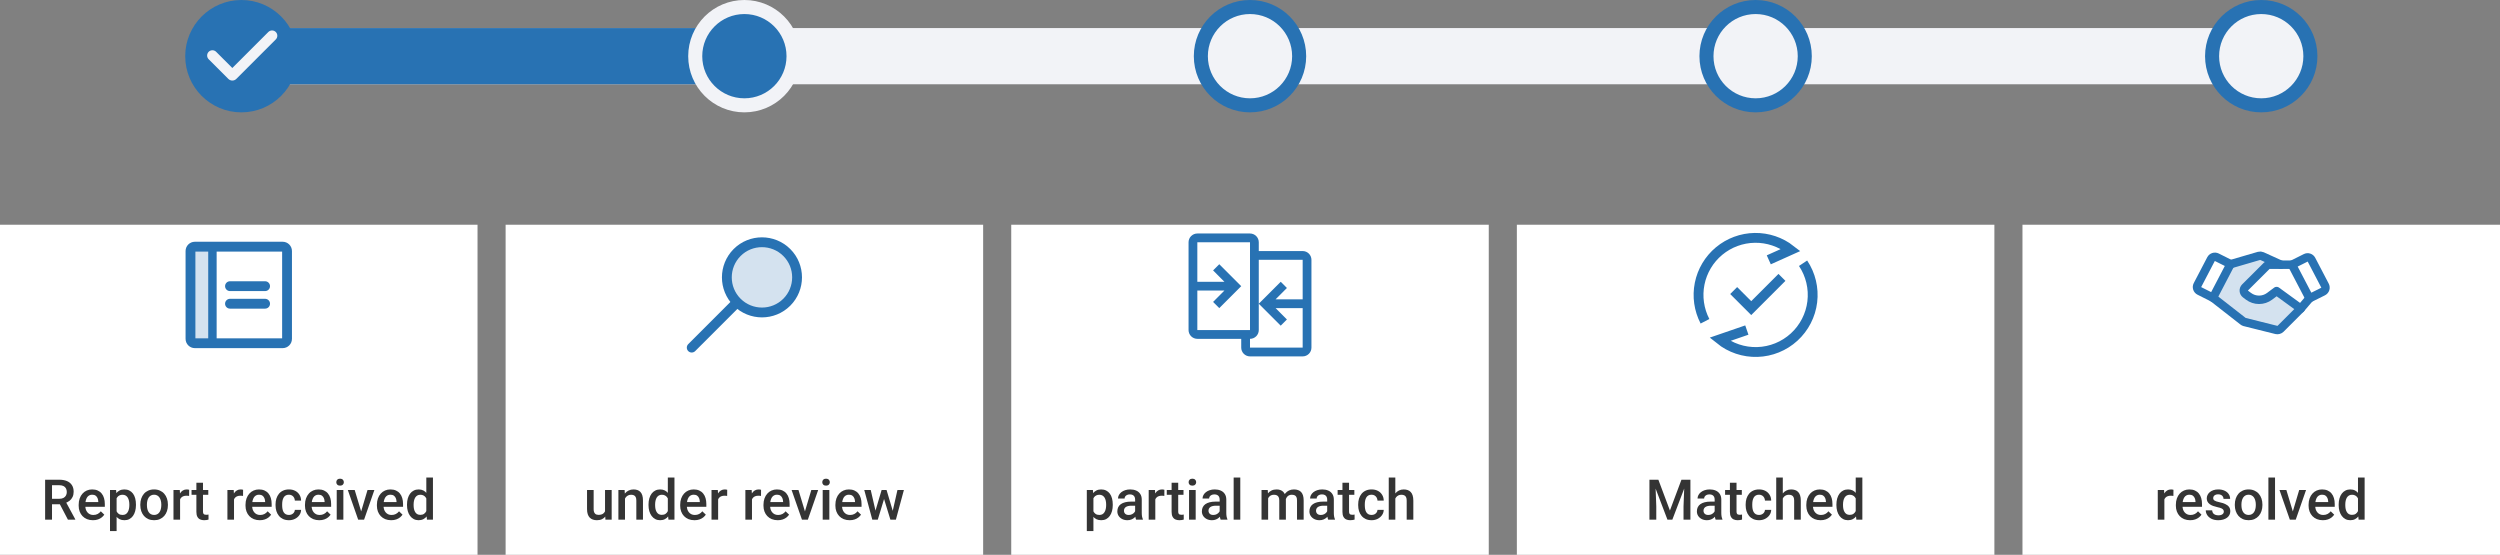 <svg width="356" height="79" viewBox="0 0 356 79" fill="none" xmlns="http://www.w3.org/2000/svg">
<rect x="0" y="0" width="356" height="79" fill="#808080" stroke="none"/>
<rect x="26.688" y="4" width="301" height="8" rx="4" fill="#F2F3F7"/>
<rect x="29" y="4" width="76" height="8" rx="4" fill="#2872B3"/>
<circle cx="34.375" cy="8" r="8" fill="#2872B3"/>
<path fill-rule="evenodd" clip-rule="evenodd" d="M39.271 4.556C39.412 4.696 39.491 4.887 39.491 5.086C39.491 5.285 39.412 5.476 39.271 5.616L33.65 11.238C33.575 11.312 33.487 11.371 33.39 11.411C33.293 11.451 33.189 11.472 33.084 11.472C32.979 11.472 32.875 11.451 32.778 11.411C32.681 11.371 32.592 11.312 32.518 11.238L29.725 8.445C29.653 8.376 29.596 8.293 29.557 8.202C29.518 8.11 29.497 8.012 29.496 7.912C29.495 7.813 29.514 7.714 29.552 7.622C29.59 7.53 29.645 7.446 29.716 7.375C29.786 7.305 29.87 7.249 29.962 7.212C30.054 7.174 30.153 7.155 30.253 7.156C30.352 7.157 30.451 7.177 30.542 7.217C30.634 7.256 30.716 7.313 30.786 7.385L33.084 9.683L38.21 4.556C38.28 4.486 38.362 4.431 38.453 4.393C38.544 4.355 38.642 4.336 38.741 4.336C38.839 4.336 38.937 4.355 39.028 4.393C39.119 4.431 39.201 4.486 39.271 4.556Z" fill="#F2F3F7"/>
<circle cx="106" cy="8" r="7" fill="#2872B3" stroke="#F2F3F7" stroke-width="2"/>
<circle cx="178" cy="8" r="7" fill="#F2F3F7" stroke="#2872B3" stroke-width="2"/>
<circle cx="250" cy="8" r="7" fill="#F2F3F7" stroke="#2872B3" stroke-width="2"/>
<circle cx="322" cy="8" r="7" fill="#F2F3F7" stroke="#2872B3" stroke-width="2"/>
<rect width="68" height="47" transform="translate(0 32)" fill="white"/>
<path opacity="0.2" d="M30.25 48.875H27.75C27.584 48.875 27.425 48.809 27.308 48.692C27.191 48.575 27.125 48.416 27.125 48.25V35.75C27.125 35.584 27.191 35.425 27.308 35.308C27.425 35.191 27.584 35.125 27.75 35.125H30.25V48.875Z" fill="#2872B3"/>
<path d="M32.75 40.75H37.75" stroke="#2872B3" stroke-width="1.4" stroke-linecap="round" stroke-linejoin="round"/>
<path d="M32.75 43.25H37.75" stroke="#2872B3" stroke-width="1.4" stroke-linecap="round" stroke-linejoin="round"/>
<path d="M40.25 35.125H27.75C27.405 35.125 27.125 35.405 27.125 35.75V48.25C27.125 48.595 27.405 48.875 27.75 48.875H40.25C40.595 48.875 40.875 48.595 40.875 48.25V35.75C40.875 35.405 40.595 35.125 40.25 35.125Z" stroke="#2872B3" stroke-width="1.4" stroke-linecap="round" stroke-linejoin="round"/>
<path d="M30.25 35.125V48.875" stroke="#2872B3" stroke-width="1.2" stroke-linecap="round" stroke-linejoin="round"/>
<path d="M6.426 68.312H8.438C8.87 68.312 9.238 68.378 9.543 68.508C9.848 68.638 10.081 68.831 10.242 69.086C10.406 69.338 10.488 69.651 10.488 70.023C10.488 70.307 10.436 70.557 10.332 70.773C10.228 70.99 10.081 71.172 9.891 71.32C9.701 71.466 9.474 71.579 9.211 71.66L8.914 71.805H7.105L7.098 71.027H8.453C8.688 71.027 8.883 70.986 9.039 70.902C9.195 70.819 9.312 70.706 9.391 70.562C9.471 70.417 9.512 70.253 9.512 70.07C9.512 69.872 9.473 69.701 9.395 69.555C9.319 69.406 9.202 69.293 9.043 69.215C8.884 69.134 8.682 69.094 8.438 69.094H7.406V74H6.426V68.312ZM9.672 74L8.336 71.445L9.363 71.441L10.719 73.949V74H9.672ZM13.234 74.078C12.922 74.078 12.639 74.027 12.387 73.926C12.137 73.822 11.923 73.677 11.746 73.492C11.572 73.307 11.438 73.09 11.344 72.84C11.25 72.59 11.203 72.32 11.203 72.031V71.875C11.203 71.544 11.251 71.245 11.348 70.977C11.444 70.708 11.578 70.479 11.75 70.289C11.922 70.096 12.125 69.949 12.359 69.848C12.594 69.746 12.848 69.695 13.121 69.695C13.423 69.695 13.688 69.746 13.914 69.848C14.141 69.949 14.328 70.092 14.477 70.277C14.628 70.46 14.74 70.677 14.812 70.93C14.888 71.182 14.926 71.461 14.926 71.766V72.168H11.66V71.492H13.996V71.418C13.991 71.249 13.957 71.09 13.895 70.941C13.835 70.793 13.742 70.673 13.617 70.582C13.492 70.491 13.325 70.445 13.117 70.445C12.961 70.445 12.822 70.479 12.699 70.547C12.579 70.612 12.479 70.707 12.398 70.832C12.318 70.957 12.255 71.108 12.211 71.285C12.169 71.46 12.148 71.656 12.148 71.875V72.031C12.148 72.216 12.173 72.388 12.223 72.547C12.275 72.703 12.35 72.84 12.449 72.957C12.548 73.074 12.668 73.167 12.809 73.234C12.949 73.299 13.109 73.332 13.289 73.332C13.516 73.332 13.717 73.287 13.895 73.195C14.072 73.104 14.225 72.975 14.355 72.809L14.852 73.289C14.76 73.422 14.642 73.549 14.496 73.672C14.35 73.792 14.172 73.889 13.961 73.965C13.753 74.04 13.51 74.078 13.234 74.078ZM16.605 70.586V75.625H15.664V69.773H16.531L16.605 70.586ZM19.359 71.848V71.93C19.359 72.237 19.323 72.522 19.25 72.785C19.18 73.046 19.074 73.273 18.934 73.469C18.796 73.662 18.625 73.811 18.422 73.918C18.219 74.025 17.984 74.078 17.719 74.078C17.456 74.078 17.225 74.03 17.027 73.934C16.832 73.835 16.667 73.695 16.531 73.516C16.396 73.336 16.287 73.125 16.203 72.883C16.122 72.638 16.065 72.37 16.031 72.078V71.762C16.065 71.452 16.122 71.171 16.203 70.918C16.287 70.665 16.396 70.448 16.531 70.266C16.667 70.083 16.832 69.943 17.027 69.844C17.223 69.745 17.451 69.695 17.711 69.695C17.977 69.695 18.212 69.747 18.418 69.852C18.624 69.953 18.797 70.099 18.938 70.289C19.078 70.477 19.184 70.703 19.254 70.969C19.324 71.232 19.359 71.525 19.359 71.848ZM18.418 71.93V71.848C18.418 71.652 18.4 71.471 18.363 71.305C18.327 71.135 18.27 70.987 18.191 70.859C18.113 70.732 18.013 70.633 17.891 70.562C17.771 70.49 17.626 70.453 17.457 70.453C17.29 70.453 17.147 70.482 17.027 70.539C16.908 70.594 16.807 70.671 16.727 70.769C16.646 70.868 16.583 70.984 16.539 71.117C16.495 71.247 16.463 71.389 16.445 71.543V72.301C16.477 72.488 16.53 72.66 16.605 72.816C16.681 72.973 16.788 73.098 16.926 73.191C17.066 73.283 17.246 73.328 17.465 73.328C17.634 73.328 17.779 73.292 17.898 73.219C18.018 73.146 18.116 73.046 18.191 72.918C18.27 72.788 18.327 72.638 18.363 72.469C18.4 72.299 18.418 72.12 18.418 71.93ZM19.98 71.934V71.844C19.98 71.539 20.025 71.257 20.113 70.996C20.202 70.733 20.329 70.505 20.496 70.312C20.665 70.117 20.871 69.966 21.113 69.859C21.358 69.75 21.634 69.695 21.941 69.695C22.251 69.695 22.527 69.75 22.77 69.859C23.014 69.966 23.221 70.117 23.391 70.312C23.56 70.505 23.689 70.733 23.777 70.996C23.866 71.257 23.91 71.539 23.91 71.844V71.934C23.91 72.238 23.866 72.521 23.777 72.781C23.689 73.042 23.56 73.269 23.391 73.465C23.221 73.658 23.016 73.809 22.773 73.918C22.531 74.025 22.256 74.078 21.949 74.078C21.639 74.078 21.362 74.025 21.117 73.918C20.875 73.809 20.669 73.658 20.5 73.465C20.331 73.269 20.202 73.042 20.113 72.781C20.025 72.521 19.98 72.238 19.98 71.934ZM20.922 71.844V71.934C20.922 72.124 20.941 72.303 20.98 72.473C21.02 72.642 21.081 72.79 21.164 72.918C21.247 73.046 21.354 73.146 21.484 73.219C21.615 73.292 21.77 73.328 21.949 73.328C22.124 73.328 22.275 73.292 22.402 73.219C22.533 73.146 22.639 73.046 22.723 72.918C22.806 72.79 22.867 72.642 22.906 72.473C22.948 72.303 22.969 72.124 22.969 71.934V71.844C22.969 71.656 22.948 71.479 22.906 71.312C22.867 71.143 22.805 70.993 22.719 70.863C22.635 70.733 22.529 70.632 22.398 70.559C22.271 70.483 22.119 70.445 21.941 70.445C21.764 70.445 21.611 70.483 21.48 70.559C21.353 70.632 21.247 70.733 21.164 70.863C21.081 70.993 21.02 71.143 20.98 71.312C20.941 71.479 20.922 71.656 20.922 71.844ZM25.645 70.578V74H24.703V69.773H25.602L25.645 70.578ZM26.938 69.746L26.93 70.621C26.872 70.611 26.81 70.603 26.742 70.598C26.677 70.592 26.612 70.59 26.547 70.59C26.385 70.59 26.244 70.613 26.121 70.66C25.999 70.704 25.896 70.769 25.812 70.856C25.732 70.939 25.669 71.04 25.625 71.16C25.581 71.28 25.555 71.414 25.547 71.562L25.332 71.578C25.332 71.312 25.358 71.066 25.41 70.84C25.462 70.613 25.54 70.414 25.645 70.242C25.751 70.07 25.884 69.936 26.043 69.84C26.204 69.743 26.391 69.695 26.602 69.695C26.659 69.695 26.72 69.701 26.785 69.711C26.853 69.721 26.904 69.733 26.938 69.746ZM29.66 69.773V70.461H27.277V69.773H29.66ZM27.965 68.738H28.906V72.832C28.906 72.962 28.924 73.062 28.961 73.133C29 73.201 29.053 73.246 29.121 73.269C29.189 73.293 29.268 73.305 29.359 73.305C29.424 73.305 29.487 73.301 29.547 73.293C29.607 73.285 29.655 73.277 29.691 73.269L29.695 73.988C29.617 74.012 29.526 74.033 29.422 74.051C29.32 74.069 29.203 74.078 29.07 74.078C28.854 74.078 28.663 74.04 28.496 73.965C28.329 73.887 28.199 73.76 28.105 73.586C28.012 73.412 27.965 73.18 27.965 72.891V68.738ZM33.324 70.578V74H32.383V69.773H33.281L33.324 70.578ZM34.617 69.746L34.609 70.621C34.552 70.611 34.49 70.603 34.422 70.598C34.357 70.592 34.292 70.59 34.227 70.59C34.065 70.59 33.923 70.613 33.801 70.66C33.678 70.704 33.575 70.769 33.492 70.856C33.411 70.939 33.349 71.04 33.305 71.16C33.26 71.28 33.234 71.414 33.227 71.562L33.012 71.578C33.012 71.312 33.038 71.066 33.09 70.84C33.142 70.613 33.22 70.414 33.324 70.242C33.431 70.07 33.564 69.936 33.723 69.84C33.884 69.743 34.07 69.695 34.281 69.695C34.339 69.695 34.4 69.701 34.465 69.711C34.533 69.721 34.583 69.733 34.617 69.746ZM36.992 74.078C36.68 74.078 36.397 74.027 36.145 73.926C35.895 73.822 35.681 73.677 35.504 73.492C35.329 73.307 35.195 73.09 35.102 72.84C35.008 72.59 34.961 72.32 34.961 72.031V71.875C34.961 71.544 35.009 71.245 35.105 70.977C35.202 70.708 35.336 70.479 35.508 70.289C35.68 70.096 35.883 69.949 36.117 69.848C36.352 69.746 36.605 69.695 36.879 69.695C37.181 69.695 37.445 69.746 37.672 69.848C37.898 69.949 38.086 70.092 38.234 70.277C38.385 70.46 38.497 70.677 38.57 70.93C38.646 71.182 38.684 71.461 38.684 71.766V72.168H35.418V71.492H37.754V71.418C37.749 71.249 37.715 71.09 37.652 70.941C37.592 70.793 37.5 70.673 37.375 70.582C37.25 70.491 37.083 70.445 36.875 70.445C36.719 70.445 36.579 70.479 36.457 70.547C36.337 70.612 36.237 70.707 36.156 70.832C36.075 70.957 36.013 71.108 35.969 71.285C35.927 71.46 35.906 71.656 35.906 71.875V72.031C35.906 72.216 35.931 72.388 35.98 72.547C36.033 72.703 36.108 72.84 36.207 72.957C36.306 73.074 36.426 73.167 36.566 73.234C36.707 73.299 36.867 73.332 37.047 73.332C37.273 73.332 37.475 73.287 37.652 73.195C37.829 73.104 37.983 72.975 38.113 72.809L38.609 73.289C38.518 73.422 38.4 73.549 38.254 73.672C38.108 73.792 37.93 73.889 37.719 73.965C37.51 74.04 37.268 74.078 36.992 74.078ZM41.145 73.328C41.298 73.328 41.436 73.298 41.559 73.238C41.684 73.176 41.784 73.09 41.859 72.981C41.938 72.871 41.98 72.745 41.988 72.602H42.875C42.87 72.875 42.789 73.124 42.633 73.348C42.477 73.572 42.27 73.75 42.012 73.883C41.754 74.013 41.469 74.078 41.156 74.078C40.833 74.078 40.552 74.023 40.312 73.914C40.073 73.802 39.874 73.648 39.715 73.453C39.556 73.258 39.436 73.033 39.355 72.777C39.277 72.522 39.238 72.249 39.238 71.957V71.82C39.238 71.529 39.277 71.255 39.355 71C39.436 70.742 39.556 70.516 39.715 70.32C39.874 70.125 40.073 69.973 40.312 69.863C40.552 69.751 40.832 69.695 41.152 69.695C41.491 69.695 41.788 69.763 42.043 69.898C42.298 70.031 42.499 70.217 42.645 70.457C42.793 70.694 42.87 70.97 42.875 71.285H41.988C41.98 71.129 41.941 70.988 41.871 70.863C41.803 70.736 41.707 70.634 41.582 70.559C41.46 70.483 41.312 70.445 41.141 70.445C40.95 70.445 40.793 70.484 40.668 70.562C40.543 70.638 40.445 70.742 40.375 70.875C40.305 71.005 40.254 71.152 40.223 71.316C40.194 71.478 40.18 71.646 40.18 71.82V71.957C40.18 72.132 40.194 72.301 40.223 72.465C40.251 72.629 40.301 72.776 40.371 72.906C40.444 73.034 40.543 73.137 40.668 73.215C40.793 73.29 40.952 73.328 41.145 73.328ZM45.461 74.078C45.148 74.078 44.866 74.027 44.613 73.926C44.363 73.822 44.15 73.677 43.973 73.492C43.798 73.307 43.664 73.09 43.57 72.84C43.477 72.59 43.43 72.32 43.43 72.031V71.875C43.43 71.544 43.478 71.245 43.574 70.977C43.671 70.708 43.805 70.479 43.977 70.289C44.148 70.096 44.352 69.949 44.586 69.848C44.82 69.746 45.074 69.695 45.348 69.695C45.65 69.695 45.914 69.746 46.141 69.848C46.367 69.949 46.555 70.092 46.703 70.277C46.854 70.46 46.966 70.677 47.039 70.93C47.115 71.182 47.152 71.461 47.152 71.766V72.168H43.887V71.492H46.223V71.418C46.217 71.249 46.184 71.09 46.121 70.941C46.061 70.793 45.969 70.673 45.844 70.582C45.719 70.491 45.552 70.445 45.344 70.445C45.188 70.445 45.048 70.479 44.926 70.547C44.806 70.612 44.706 70.707 44.625 70.832C44.544 70.957 44.482 71.108 44.438 71.285C44.396 71.46 44.375 71.656 44.375 71.875V72.031C44.375 72.216 44.4 72.388 44.449 72.547C44.501 72.703 44.577 72.84 44.676 72.957C44.775 73.074 44.895 73.167 45.035 73.234C45.176 73.299 45.336 73.332 45.516 73.332C45.742 73.332 45.944 73.287 46.121 73.195C46.298 73.104 46.452 72.975 46.582 72.809L47.078 73.289C46.987 73.422 46.868 73.549 46.723 73.672C46.577 73.792 46.398 73.889 46.188 73.965C45.979 74.04 45.737 74.078 45.461 74.078ZM48.895 69.773V74H47.949V69.773H48.895ZM47.887 68.664C47.887 68.521 47.934 68.402 48.027 68.309C48.124 68.212 48.257 68.164 48.426 68.164C48.592 68.164 48.724 68.212 48.82 68.309C48.917 68.402 48.965 68.521 48.965 68.664C48.965 68.805 48.917 68.922 48.82 69.016C48.724 69.109 48.592 69.156 48.426 69.156C48.257 69.156 48.124 69.109 48.027 69.016C47.934 68.922 47.887 68.805 47.887 68.664ZM51.301 73.254L52.336 69.773H53.312L51.844 74H51.234L51.301 73.254ZM50.508 69.773L51.562 73.269L51.613 74H51.004L49.527 69.773H50.508ZM55.703 74.078C55.391 74.078 55.108 74.027 54.855 73.926C54.605 73.822 54.392 73.677 54.215 73.492C54.04 73.307 53.906 73.09 53.812 72.84C53.719 72.59 53.672 72.32 53.672 72.031V71.875C53.672 71.544 53.72 71.245 53.816 70.977C53.913 70.708 54.047 70.479 54.219 70.289C54.391 70.096 54.594 69.949 54.828 69.848C55.062 69.746 55.316 69.695 55.59 69.695C55.892 69.695 56.156 69.746 56.383 69.848C56.609 69.949 56.797 70.092 56.945 70.277C57.096 70.46 57.208 70.677 57.281 70.93C57.357 71.182 57.395 71.461 57.395 71.766V72.168H54.129V71.492H56.465V71.418C56.46 71.249 56.426 71.09 56.363 70.941C56.303 70.793 56.211 70.673 56.086 70.582C55.961 70.491 55.794 70.445 55.586 70.445C55.43 70.445 55.29 70.479 55.168 70.547C55.048 70.612 54.948 70.707 54.867 70.832C54.786 70.957 54.724 71.108 54.68 71.285C54.638 71.46 54.617 71.656 54.617 71.875V72.031C54.617 72.216 54.642 72.388 54.691 72.547C54.743 72.703 54.819 72.84 54.918 72.957C55.017 73.074 55.137 73.167 55.277 73.234C55.418 73.299 55.578 73.332 55.758 73.332C55.984 73.332 56.186 73.287 56.363 73.195C56.54 73.104 56.694 72.975 56.824 72.809L57.32 73.289C57.229 73.422 57.111 73.549 56.965 73.672C56.819 73.792 56.641 73.889 56.43 73.965C56.221 74.04 55.979 74.078 55.703 74.078ZM60.707 73.125V68H61.652V74H60.797L60.707 73.125ZM57.957 71.934V71.852C57.957 71.531 57.995 71.24 58.07 70.977C58.146 70.711 58.255 70.483 58.398 70.293C58.542 70.1 58.716 69.953 58.922 69.852C59.128 69.747 59.359 69.695 59.617 69.695C59.872 69.695 60.096 69.745 60.289 69.844C60.482 69.943 60.646 70.085 60.781 70.269C60.917 70.452 61.025 70.671 61.105 70.926C61.186 71.178 61.243 71.46 61.277 71.769V72.031C61.243 72.333 61.186 72.609 61.105 72.859C61.025 73.109 60.917 73.326 60.781 73.508C60.646 73.69 60.48 73.831 60.285 73.93C60.092 74.029 59.867 74.078 59.609 74.078C59.354 74.078 59.124 74.025 58.918 73.918C58.715 73.811 58.542 73.662 58.398 73.469C58.255 73.276 58.146 73.049 58.07 72.789C57.995 72.526 57.957 72.241 57.957 71.934ZM58.898 71.852V71.934C58.898 72.126 58.915 72.306 58.949 72.473C58.986 72.639 59.042 72.787 59.117 72.914C59.193 73.039 59.29 73.138 59.41 73.211C59.533 73.281 59.678 73.316 59.848 73.316C60.061 73.316 60.237 73.269 60.375 73.176C60.513 73.082 60.621 72.956 60.699 72.797C60.78 72.635 60.835 72.456 60.863 72.258V71.551C60.848 71.397 60.815 71.254 60.766 71.121C60.719 70.988 60.655 70.872 60.574 70.773C60.493 70.672 60.393 70.594 60.273 70.539C60.156 70.482 60.017 70.453 59.855 70.453C59.684 70.453 59.538 70.49 59.418 70.562C59.298 70.635 59.199 70.736 59.121 70.863C59.046 70.991 58.99 71.139 58.953 71.309C58.917 71.478 58.898 71.659 58.898 71.852Z" fill="#343434"/>
<rect width="68" height="47" transform="translate(72 32)" fill="white"/>
<path d="M104.966 43.034C103.016 41.084 103.016 37.917 104.966 35.959C106.916 34.009 110.083 34.009 112.041 35.959C113.991 37.909 113.991 41.075 112.041 43.034C110.091 44.984 106.925 44.984 104.966 43.034Z" fill="#2872B3" fill-opacity="0.2" stroke="#2872B3" stroke-width="1.4" stroke-linecap="round" stroke-linejoin="round"/>
<path d="M104.75 43.25L98.5 49.5" stroke="#2872B3" stroke-width="1.4" stroke-linecap="round" stroke-linejoin="round"/>
<path d="M86.156 73.004V69.773H87.102V74H86.211L86.156 73.004ZM86.289 72.125L86.606 72.117C86.606 72.401 86.574 72.663 86.512 72.902C86.449 73.139 86.353 73.346 86.223 73.523C86.092 73.698 85.926 73.835 85.723 73.934C85.519 74.03 85.276 74.078 84.992 74.078C84.787 74.078 84.598 74.048 84.426 73.988C84.254 73.928 84.106 73.836 83.981 73.711C83.858 73.586 83.763 73.423 83.695 73.223C83.628 73.022 83.594 72.783 83.594 72.504V69.773H84.535V72.512C84.535 72.665 84.553 72.794 84.59 72.898C84.626 73 84.676 73.082 84.738 73.144C84.801 73.207 84.874 73.251 84.957 73.277C85.04 73.303 85.129 73.316 85.223 73.316C85.491 73.316 85.702 73.264 85.856 73.16C86.012 73.053 86.122 72.91 86.188 72.731C86.255 72.551 86.289 72.349 86.289 72.125ZM89 70.676V74H88.059V69.773H88.945L89 70.676ZM88.832 71.731L88.527 71.727C88.53 71.427 88.572 71.152 88.652 70.902C88.736 70.652 88.85 70.438 88.996 70.258C89.144 70.078 89.322 69.94 89.527 69.844C89.733 69.745 89.962 69.695 90.215 69.695C90.418 69.695 90.602 69.724 90.766 69.781C90.932 69.836 91.074 69.926 91.191 70.051C91.311 70.176 91.402 70.338 91.465 70.539C91.527 70.737 91.559 70.981 91.559 71.269V74H90.613V71.266C90.613 71.062 90.583 70.902 90.523 70.785C90.466 70.665 90.382 70.581 90.269 70.531C90.16 70.479 90.023 70.453 89.859 70.453C89.698 70.453 89.553 70.487 89.426 70.555C89.298 70.622 89.19 70.715 89.102 70.832C89.016 70.949 88.949 71.085 88.902 71.238C88.856 71.392 88.832 71.556 88.832 71.731ZM95.098 73.125V68H96.043V74H95.188L95.098 73.125ZM92.348 71.934V71.852C92.348 71.531 92.385 71.24 92.461 70.977C92.537 70.711 92.646 70.483 92.789 70.293C92.932 70.1 93.107 69.953 93.312 69.852C93.518 69.747 93.75 69.695 94.008 69.695C94.263 69.695 94.487 69.745 94.68 69.844C94.872 69.943 95.037 70.085 95.172 70.269C95.307 70.452 95.415 70.671 95.496 70.926C95.577 71.178 95.634 71.46 95.668 71.769V72.031C95.634 72.333 95.577 72.609 95.496 72.859C95.415 73.109 95.307 73.326 95.172 73.508C95.037 73.69 94.871 73.831 94.676 73.93C94.483 74.029 94.258 74.078 94 74.078C93.745 74.078 93.514 74.025 93.309 73.918C93.106 73.811 92.932 73.662 92.789 73.469C92.646 73.276 92.537 73.049 92.461 72.789C92.385 72.526 92.348 72.241 92.348 71.934ZM93.289 71.852V71.934C93.289 72.126 93.306 72.306 93.34 72.473C93.376 72.639 93.432 72.787 93.508 72.914C93.583 73.039 93.681 73.138 93.801 73.211C93.923 73.281 94.069 73.316 94.238 73.316C94.452 73.316 94.628 73.269 94.766 73.176C94.904 73.082 95.012 72.956 95.09 72.797C95.171 72.635 95.225 72.456 95.254 72.258V71.551C95.238 71.397 95.206 71.254 95.156 71.121C95.109 70.988 95.046 70.872 94.965 70.773C94.884 70.672 94.784 70.594 94.664 70.539C94.547 70.482 94.408 70.453 94.246 70.453C94.074 70.453 93.928 70.49 93.809 70.562C93.689 70.635 93.59 70.736 93.512 70.863C93.436 70.991 93.38 71.139 93.344 71.309C93.307 71.478 93.289 71.659 93.289 71.852ZM98.891 74.078C98.578 74.078 98.296 74.027 98.043 73.926C97.793 73.822 97.579 73.677 97.402 73.492C97.228 73.307 97.094 73.09 97 72.84C96.906 72.59 96.859 72.32 96.859 72.031V71.875C96.859 71.544 96.908 71.245 97.004 70.977C97.1 70.708 97.234 70.479 97.406 70.289C97.578 70.096 97.781 69.949 98.016 69.848C98.25 69.746 98.504 69.695 98.777 69.695C99.079 69.695 99.344 69.746 99.57 69.848C99.797 69.949 99.984 70.092 100.133 70.277C100.284 70.46 100.396 70.677 100.469 70.93C100.544 71.182 100.582 71.461 100.582 71.766V72.168H97.316V71.492H99.652V71.418C99.647 71.249 99.613 71.09 99.551 70.941C99.491 70.793 99.398 70.673 99.273 70.582C99.148 70.491 98.982 70.445 98.773 70.445C98.617 70.445 98.478 70.479 98.356 70.547C98.236 70.612 98.135 70.707 98.055 70.832C97.974 70.957 97.912 71.108 97.867 71.285C97.826 71.46 97.805 71.656 97.805 71.875V72.031C97.805 72.216 97.829 72.388 97.879 72.547C97.931 72.703 98.007 72.84 98.106 72.957C98.204 73.074 98.324 73.167 98.465 73.234C98.606 73.299 98.766 73.332 98.945 73.332C99.172 73.332 99.374 73.287 99.551 73.195C99.728 73.104 99.882 72.975 100.012 72.809L100.508 73.289C100.417 73.422 100.298 73.549 100.152 73.672C100.007 73.792 99.828 73.889 99.617 73.965C99.409 74.04 99.167 74.078 98.891 74.078ZM102.262 70.578V74H101.32V69.773H102.219L102.262 70.578ZM103.555 69.746L103.547 70.621C103.49 70.611 103.427 70.603 103.359 70.598C103.294 70.592 103.229 70.59 103.164 70.59C103.003 70.59 102.861 70.613 102.738 70.66C102.616 70.704 102.513 70.769 102.43 70.856C102.349 70.939 102.286 71.04 102.242 71.16C102.198 71.28 102.172 71.414 102.164 71.562L101.949 71.578C101.949 71.312 101.975 71.066 102.027 70.84C102.079 70.613 102.158 70.414 102.262 70.242C102.368 70.07 102.501 69.936 102.66 69.84C102.822 69.743 103.008 69.695 103.219 69.695C103.276 69.695 103.337 69.701 103.402 69.711C103.47 69.721 103.521 69.733 103.555 69.746ZM107.082 70.578V74H106.141V69.773H107.039L107.082 70.578ZM108.375 69.746L108.367 70.621C108.31 70.611 108.247 70.603 108.18 70.598C108.115 70.592 108.049 70.59 107.984 70.59C107.823 70.59 107.681 70.613 107.559 70.66C107.436 70.704 107.333 70.769 107.25 70.856C107.169 70.939 107.107 71.04 107.062 71.16C107.018 71.28 106.992 71.414 106.984 71.562L106.77 71.578C106.77 71.312 106.796 71.066 106.848 70.84C106.9 70.613 106.978 70.414 107.082 70.242C107.189 70.07 107.322 69.936 107.48 69.84C107.642 69.743 107.828 69.695 108.039 69.695C108.096 69.695 108.158 69.701 108.223 69.711C108.29 69.721 108.341 69.733 108.375 69.746ZM110.75 74.078C110.438 74.078 110.155 74.027 109.902 73.926C109.652 73.822 109.439 73.677 109.262 73.492C109.087 73.307 108.953 73.09 108.859 72.84C108.766 72.59 108.719 72.32 108.719 72.031V71.875C108.719 71.544 108.767 71.245 108.863 70.977C108.96 70.708 109.094 70.479 109.266 70.289C109.438 70.096 109.641 69.949 109.875 69.848C110.109 69.746 110.363 69.695 110.637 69.695C110.939 69.695 111.203 69.746 111.43 69.848C111.656 69.949 111.844 70.092 111.992 70.277C112.143 70.46 112.255 70.677 112.328 70.93C112.404 71.182 112.441 71.461 112.441 71.766V72.168H109.176V71.492H111.512V71.418C111.507 71.249 111.473 71.09 111.41 70.941C111.35 70.793 111.258 70.673 111.133 70.582C111.008 70.491 110.841 70.445 110.633 70.445C110.477 70.445 110.337 70.479 110.215 70.547C110.095 70.612 109.995 70.707 109.914 70.832C109.833 70.957 109.771 71.108 109.727 71.285C109.685 71.46 109.664 71.656 109.664 71.875V72.031C109.664 72.216 109.689 72.388 109.738 72.547C109.79 72.703 109.866 72.84 109.965 72.957C110.064 73.074 110.184 73.167 110.324 73.234C110.465 73.299 110.625 73.332 110.805 73.332C111.031 73.332 111.233 73.287 111.41 73.195C111.587 73.104 111.741 72.975 111.871 72.809L112.367 73.289C112.276 73.422 112.158 73.549 112.012 73.672C111.866 73.792 111.688 73.889 111.477 73.965C111.268 74.04 111.026 74.078 110.75 74.078ZM114.496 73.254L115.531 69.773H116.508L115.039 74H114.43L114.496 73.254ZM113.703 69.773L114.758 73.269L114.809 74H114.199L112.723 69.773H113.703ZM118.098 69.773V74H117.152V69.773H118.098ZM117.09 68.664C117.09 68.521 117.137 68.402 117.23 68.309C117.327 68.212 117.46 68.164 117.629 68.164C117.796 68.164 117.927 68.212 118.023 68.309C118.12 68.402 118.168 68.521 118.168 68.664C118.168 68.805 118.12 68.922 118.023 69.016C117.927 69.109 117.796 69.156 117.629 69.156C117.46 69.156 117.327 69.109 117.23 69.016C117.137 68.922 117.09 68.805 117.09 68.664ZM120.992 74.078C120.68 74.078 120.397 74.027 120.145 73.926C119.895 73.822 119.681 73.677 119.504 73.492C119.329 73.307 119.195 73.09 119.102 72.84C119.008 72.59 118.961 72.32 118.961 72.031V71.875C118.961 71.544 119.009 71.245 119.105 70.977C119.202 70.708 119.336 70.479 119.508 70.289C119.68 70.096 119.883 69.949 120.117 69.848C120.352 69.746 120.605 69.695 120.879 69.695C121.181 69.695 121.445 69.746 121.672 69.848C121.898 69.949 122.086 70.092 122.234 70.277C122.385 70.46 122.497 70.677 122.57 70.93C122.646 71.182 122.684 71.461 122.684 71.766V72.168H119.418V71.492H121.754V71.418C121.749 71.249 121.715 71.09 121.652 70.941C121.592 70.793 121.5 70.673 121.375 70.582C121.25 70.491 121.083 70.445 120.875 70.445C120.719 70.445 120.579 70.479 120.457 70.547C120.337 70.612 120.237 70.707 120.156 70.832C120.076 70.957 120.013 71.108 119.969 71.285C119.927 71.46 119.906 71.656 119.906 71.875V72.031C119.906 72.216 119.931 72.388 119.98 72.547C120.033 72.703 120.108 72.84 120.207 72.957C120.306 73.074 120.426 73.167 120.566 73.234C120.707 73.299 120.867 73.332 121.047 73.332C121.273 73.332 121.475 73.287 121.652 73.195C121.829 73.104 121.983 72.975 122.113 72.809L122.609 73.289C122.518 73.422 122.4 73.549 122.254 73.672C122.108 73.792 121.93 73.889 121.719 73.965C121.51 74.04 121.268 74.078 120.992 74.078ZM124.566 73.062L125.543 69.773H126.145L125.98 70.758L124.996 74H124.457L124.566 73.062ZM123.992 69.773L124.754 73.078L124.816 74H124.215L123.07 69.773H123.992ZM127.059 73.039L127.797 69.773H128.715L127.574 74H126.973L127.059 73.039ZM126.246 69.773L127.211 73.023L127.332 74H126.793L125.797 70.754L125.633 69.773H126.246Z" fill="#343434"/>
<rect width="68" height="47" transform="translate(144 32)" fill="white"/>
<path d="M185.5 35.75H179.25V34.5C179.25 34.169 179.118 33.85 178.884 33.616C178.649 33.382 178.332 33.25 178 33.25H170.5C170.168 33.25 169.851 33.382 169.616 33.616C169.382 33.85 169.25 34.169 169.25 34.5V47C169.25 47.331 169.382 47.65 169.616 47.884C169.851 48.118 170.168 48.25 170.5 48.25H176.75V49.5C176.75 49.831 176.882 50.15 177.116 50.384C177.351 50.618 177.668 50.75 178 50.75H185.5C185.832 50.75 186.149 50.618 186.384 50.384C186.618 50.15 186.75 49.831 186.75 49.5V37C186.75 36.669 186.618 36.35 186.384 36.116C186.149 35.882 185.832 35.75 185.5 35.75ZM170.5 41.375H174.356L172.744 42.994L173.625 43.875L176.75 40.75L173.625 37.625L172.744 38.506L174.356 40.125H170.5V34.5H178V47H170.5V41.375ZM178 49.5V48.25C178.332 48.25 178.649 48.118 178.884 47.884C179.118 47.65 179.25 47.331 179.25 47V37H185.5V42.625H181.644L183.256 41.006L182.375 40.125L179.25 43.25L182.375 46.375L183.256 45.494L181.644 43.875H185.5V49.5H178Z" fill="#2872B3"/>
<path d="M155.703 70.586V75.625H154.762V69.773H155.629L155.703 70.586ZM158.457 71.848V71.93C158.457 72.237 158.421 72.522 158.348 72.785C158.277 73.046 158.172 73.273 158.031 73.469C157.893 73.662 157.723 73.811 157.52 73.918C157.316 74.025 157.082 74.078 156.816 74.078C156.553 74.078 156.323 74.03 156.125 73.934C155.93 73.835 155.764 73.695 155.629 73.516C155.493 73.336 155.384 73.125 155.301 72.883C155.22 72.638 155.163 72.37 155.129 72.078V71.762C155.163 71.452 155.22 71.171 155.301 70.918C155.384 70.665 155.493 70.448 155.629 70.266C155.764 70.083 155.93 69.943 156.125 69.844C156.32 69.745 156.548 69.695 156.809 69.695C157.074 69.695 157.31 69.747 157.516 69.852C157.721 69.953 157.895 70.099 158.035 70.289C158.176 70.477 158.281 70.703 158.352 70.969C158.422 71.232 158.457 71.525 158.457 71.848ZM157.516 71.93V71.848C157.516 71.652 157.497 71.471 157.461 71.305C157.424 71.135 157.367 70.987 157.289 70.859C157.211 70.732 157.111 70.633 156.988 70.562C156.868 70.49 156.724 70.453 156.555 70.453C156.388 70.453 156.245 70.482 156.125 70.539C156.005 70.594 155.905 70.671 155.824 70.769C155.743 70.868 155.681 70.984 155.637 71.117C155.592 71.247 155.561 71.389 155.543 71.543V72.301C155.574 72.488 155.628 72.66 155.703 72.816C155.779 72.973 155.885 73.098 156.023 73.191C156.164 73.283 156.344 73.328 156.562 73.328C156.732 73.328 156.876 73.292 156.996 73.219C157.116 73.146 157.214 73.046 157.289 72.918C157.367 72.788 157.424 72.638 157.461 72.469C157.497 72.299 157.516 72.12 157.516 71.93ZM161.641 73.152V71.137C161.641 70.986 161.613 70.856 161.559 70.746C161.504 70.637 161.421 70.552 161.309 70.492C161.199 70.432 161.061 70.402 160.895 70.402C160.741 70.402 160.608 70.428 160.496 70.481C160.384 70.533 160.297 70.603 160.234 70.691C160.172 70.78 160.141 70.88 160.141 70.992H159.203C159.203 70.826 159.243 70.664 159.324 70.508C159.405 70.352 159.522 70.212 159.676 70.09C159.829 69.967 160.013 69.871 160.227 69.801C160.44 69.731 160.68 69.695 160.945 69.695C161.263 69.695 161.544 69.749 161.789 69.856C162.036 69.962 162.23 70.124 162.371 70.34C162.514 70.553 162.586 70.822 162.586 71.144V73.023C162.586 73.216 162.599 73.389 162.625 73.543C162.654 73.694 162.694 73.826 162.746 73.938V74H161.781C161.737 73.898 161.702 73.769 161.676 73.613C161.652 73.454 161.641 73.301 161.641 73.152ZM161.777 71.43L161.785 72.012H161.109C160.935 72.012 160.781 72.029 160.648 72.062C160.516 72.094 160.405 72.141 160.316 72.203C160.228 72.266 160.161 72.341 160.117 72.43C160.073 72.518 160.051 72.618 160.051 72.731C160.051 72.842 160.077 72.945 160.129 73.039C160.181 73.13 160.257 73.202 160.355 73.254C160.457 73.306 160.579 73.332 160.723 73.332C160.915 73.332 161.083 73.293 161.227 73.215C161.372 73.134 161.487 73.037 161.57 72.922C161.654 72.805 161.698 72.694 161.703 72.59L162.008 73.008C161.977 73.115 161.923 73.229 161.848 73.352C161.772 73.474 161.673 73.591 161.551 73.703C161.431 73.812 161.286 73.902 161.117 73.973C160.951 74.043 160.758 74.078 160.539 74.078C160.263 74.078 160.017 74.023 159.801 73.914C159.585 73.802 159.415 73.652 159.293 73.465C159.171 73.275 159.109 73.06 159.109 72.82C159.109 72.596 159.151 72.398 159.234 72.227C159.32 72.052 159.445 71.906 159.609 71.789C159.776 71.672 159.979 71.583 160.219 71.523C160.458 71.461 160.732 71.43 161.039 71.43H161.777ZM164.516 70.578V74H163.574V69.773H164.473L164.516 70.578ZM165.809 69.746L165.801 70.621C165.743 70.611 165.681 70.603 165.613 70.598C165.548 70.592 165.483 70.59 165.418 70.59C165.257 70.59 165.115 70.613 164.992 70.66C164.87 70.704 164.767 70.769 164.684 70.856C164.603 70.939 164.54 71.04 164.496 71.16C164.452 71.28 164.426 71.414 164.418 71.562L164.203 71.578C164.203 71.312 164.229 71.066 164.281 70.84C164.333 70.613 164.411 70.414 164.516 70.242C164.622 70.07 164.755 69.936 164.914 69.84C165.076 69.743 165.262 69.695 165.473 69.695C165.53 69.695 165.591 69.701 165.656 69.711C165.724 69.721 165.775 69.733 165.809 69.746ZM168.531 69.773V70.461H166.148V69.773H168.531ZM166.836 68.738H167.777V72.832C167.777 72.962 167.796 73.062 167.832 73.133C167.871 73.201 167.924 73.246 167.992 73.269C168.06 73.293 168.139 73.305 168.23 73.305C168.296 73.305 168.358 73.301 168.418 73.293C168.478 73.285 168.526 73.277 168.562 73.269L168.566 73.988C168.488 74.012 168.397 74.033 168.293 74.051C168.191 74.069 168.074 74.078 167.941 74.078C167.725 74.078 167.534 74.04 167.367 73.965C167.201 73.887 167.07 73.76 166.977 73.586C166.883 73.412 166.836 73.18 166.836 72.891V68.738ZM170.266 69.773V74H169.32V69.773H170.266ZM169.258 68.664C169.258 68.521 169.305 68.402 169.398 68.309C169.495 68.212 169.628 68.164 169.797 68.164C169.964 68.164 170.095 68.212 170.191 68.309C170.288 68.402 170.336 68.521 170.336 68.664C170.336 68.805 170.288 68.922 170.191 69.016C170.095 69.109 169.964 69.156 169.797 69.156C169.628 69.156 169.495 69.109 169.398 69.016C169.305 68.922 169.258 68.805 169.258 68.664ZM173.68 73.152V71.137C173.68 70.986 173.652 70.856 173.598 70.746C173.543 70.637 173.46 70.552 173.348 70.492C173.238 70.432 173.1 70.402 172.934 70.402C172.78 70.402 172.647 70.428 172.535 70.481C172.423 70.533 172.336 70.603 172.273 70.691C172.211 70.78 172.18 70.88 172.18 70.992H171.242C171.242 70.826 171.283 70.664 171.363 70.508C171.444 70.352 171.561 70.212 171.715 70.09C171.868 69.967 172.052 69.871 172.266 69.801C172.479 69.731 172.719 69.695 172.984 69.695C173.302 69.695 173.583 69.749 173.828 69.856C174.076 69.962 174.27 70.124 174.41 70.34C174.553 70.553 174.625 70.822 174.625 71.144V73.023C174.625 73.216 174.638 73.389 174.664 73.543C174.693 73.694 174.733 73.826 174.785 73.938V74H173.82C173.776 73.898 173.741 73.769 173.715 73.613C173.691 73.454 173.68 73.301 173.68 73.152ZM173.816 71.43L173.824 72.012H173.148C172.974 72.012 172.82 72.029 172.688 72.062C172.555 72.094 172.444 72.141 172.355 72.203C172.267 72.266 172.201 72.341 172.156 72.43C172.112 72.518 172.09 72.618 172.09 72.731C172.09 72.842 172.116 72.945 172.168 73.039C172.22 73.13 172.296 73.202 172.395 73.254C172.496 73.306 172.618 73.332 172.762 73.332C172.954 73.332 173.122 73.293 173.266 73.215C173.411 73.134 173.526 73.037 173.609 72.922C173.693 72.805 173.737 72.694 173.742 72.59L174.047 73.008C174.016 73.115 173.962 73.229 173.887 73.352C173.811 73.474 173.712 73.591 173.59 73.703C173.47 73.812 173.326 73.902 173.156 73.973C172.99 74.043 172.797 74.078 172.578 74.078C172.302 74.078 172.056 74.023 171.84 73.914C171.624 73.802 171.454 73.652 171.332 73.465C171.21 73.275 171.148 73.06 171.148 72.82C171.148 72.596 171.19 72.398 171.273 72.227C171.359 72.052 171.484 71.906 171.648 71.789C171.815 71.672 172.018 71.583 172.258 71.523C172.497 71.461 172.771 71.43 173.078 71.43H173.816ZM176.617 68V74H175.672V68H176.617ZM180.582 70.633V74H179.641V69.773H180.527L180.582 70.633ZM180.43 71.731L180.109 71.727C180.109 71.435 180.146 71.165 180.219 70.918C180.292 70.671 180.398 70.456 180.539 70.273C180.68 70.088 180.854 69.947 181.062 69.848C181.273 69.746 181.517 69.695 181.793 69.695C181.986 69.695 182.161 69.724 182.32 69.781C182.482 69.836 182.621 69.923 182.738 70.043C182.858 70.163 182.949 70.316 183.012 70.504C183.077 70.691 183.109 70.918 183.109 71.184V74H182.168V71.266C182.168 71.06 182.137 70.898 182.074 70.781C182.014 70.664 181.927 70.581 181.812 70.531C181.701 70.479 181.566 70.453 181.41 70.453C181.233 70.453 181.082 70.487 180.957 70.555C180.835 70.622 180.734 70.715 180.656 70.832C180.578 70.949 180.521 71.085 180.484 71.238C180.448 71.392 180.43 71.556 180.43 71.731ZM183.051 71.481L182.609 71.578C182.609 71.323 182.645 71.082 182.715 70.856C182.788 70.626 182.893 70.426 183.031 70.254C183.172 70.079 183.345 69.943 183.551 69.844C183.757 69.745 183.992 69.695 184.258 69.695C184.474 69.695 184.667 69.725 184.836 69.785C185.008 69.842 185.154 69.934 185.273 70.059C185.393 70.184 185.484 70.346 185.547 70.547C185.609 70.745 185.641 70.984 185.641 71.266V74H184.695V71.262C184.695 71.048 184.664 70.883 184.602 70.766C184.542 70.648 184.456 70.568 184.344 70.523C184.232 70.477 184.098 70.453 183.941 70.453C183.796 70.453 183.667 70.481 183.555 70.535C183.445 70.587 183.353 70.662 183.277 70.758C183.202 70.852 183.145 70.96 183.105 71.082C183.069 71.204 183.051 71.337 183.051 71.481ZM188.992 73.152V71.137C188.992 70.986 188.965 70.856 188.91 70.746C188.855 70.637 188.772 70.552 188.66 70.492C188.551 70.432 188.413 70.402 188.246 70.402C188.092 70.402 187.96 70.428 187.848 70.481C187.736 70.533 187.648 70.603 187.586 70.691C187.523 70.78 187.492 70.88 187.492 70.992H186.555C186.555 70.826 186.595 70.664 186.676 70.508C186.757 70.352 186.874 70.212 187.027 70.09C187.181 69.967 187.365 69.871 187.578 69.801C187.792 69.731 188.031 69.695 188.297 69.695C188.615 69.695 188.896 69.749 189.141 69.856C189.388 69.962 189.582 70.124 189.723 70.34C189.866 70.553 189.938 70.822 189.938 71.144V73.023C189.938 73.216 189.951 73.389 189.977 73.543C190.005 73.694 190.046 73.826 190.098 73.938V74H189.133C189.089 73.898 189.053 73.769 189.027 73.613C189.004 73.454 188.992 73.301 188.992 73.152ZM189.129 71.43L189.137 72.012H188.461C188.286 72.012 188.133 72.029 188 72.062C187.867 72.094 187.757 72.141 187.668 72.203C187.579 72.266 187.513 72.341 187.469 72.43C187.424 72.518 187.402 72.618 187.402 72.731C187.402 72.842 187.428 72.945 187.48 73.039C187.533 73.13 187.608 73.202 187.707 73.254C187.809 73.306 187.931 73.332 188.074 73.332C188.267 73.332 188.435 73.293 188.578 73.215C188.724 73.134 188.839 73.037 188.922 72.922C189.005 72.805 189.049 72.694 189.055 72.59L189.359 73.008C189.328 73.115 189.275 73.229 189.199 73.352C189.124 73.474 189.025 73.591 188.902 73.703C188.783 73.812 188.638 73.902 188.469 73.973C188.302 74.043 188.109 74.078 187.891 74.078C187.615 74.078 187.368 74.023 187.152 73.914C186.936 73.802 186.767 73.652 186.645 73.465C186.522 73.275 186.461 73.06 186.461 72.82C186.461 72.596 186.503 72.398 186.586 72.227C186.672 72.052 186.797 71.906 186.961 71.789C187.128 71.672 187.331 71.583 187.57 71.523C187.81 71.461 188.083 71.43 188.391 71.43H189.129ZM192.859 69.773V70.461H190.477V69.773H192.859ZM191.164 68.738H192.105V72.832C192.105 72.962 192.124 73.062 192.16 73.133C192.199 73.201 192.253 73.246 192.32 73.269C192.388 73.293 192.467 73.305 192.559 73.305C192.624 73.305 192.686 73.301 192.746 73.293C192.806 73.285 192.854 73.277 192.891 73.269L192.895 73.988C192.816 74.012 192.725 74.033 192.621 74.051C192.52 74.069 192.402 74.078 192.27 74.078C192.053 74.078 191.862 74.04 191.695 73.965C191.529 73.887 191.398 73.76 191.305 73.586C191.211 73.412 191.164 73.18 191.164 72.891V68.738ZM195.312 73.328C195.466 73.328 195.604 73.298 195.727 73.238C195.852 73.176 195.952 73.09 196.027 72.981C196.105 72.871 196.148 72.745 196.156 72.602H197.043C197.038 72.875 196.957 73.124 196.801 73.348C196.645 73.572 196.438 73.75 196.18 73.883C195.922 74.013 195.637 74.078 195.324 74.078C195.001 74.078 194.72 74.023 194.48 73.914C194.241 73.802 194.042 73.648 193.883 73.453C193.724 73.258 193.604 73.033 193.523 72.777C193.445 72.522 193.406 72.249 193.406 71.957V71.82C193.406 71.529 193.445 71.255 193.523 71C193.604 70.742 193.724 70.516 193.883 70.32C194.042 70.125 194.241 69.973 194.48 69.863C194.72 69.751 195 69.695 195.32 69.695C195.659 69.695 195.956 69.763 196.211 69.898C196.466 70.031 196.667 70.217 196.812 70.457C196.961 70.694 197.038 70.97 197.043 71.285H196.156C196.148 71.129 196.109 70.988 196.039 70.863C195.971 70.736 195.875 70.634 195.75 70.559C195.628 70.483 195.48 70.445 195.309 70.445C195.118 70.445 194.961 70.484 194.836 70.562C194.711 70.638 194.613 70.742 194.543 70.875C194.473 71.005 194.422 71.152 194.391 71.316C194.362 71.478 194.348 71.646 194.348 71.82V71.957C194.348 72.132 194.362 72.301 194.391 72.465C194.419 72.629 194.469 72.776 194.539 72.906C194.612 73.034 194.711 73.137 194.836 73.215C194.961 73.29 195.12 73.328 195.312 73.328ZM198.695 68V74H197.758V68H198.695ZM198.531 71.731L198.227 71.727C198.229 71.435 198.27 71.165 198.348 70.918C198.428 70.671 198.54 70.456 198.684 70.273C198.829 70.088 199.004 69.947 199.207 69.848C199.41 69.746 199.635 69.695 199.883 69.695C200.091 69.695 200.279 69.724 200.445 69.781C200.615 69.838 200.76 69.931 200.883 70.059C201.005 70.184 201.098 70.348 201.16 70.551C201.225 70.751 201.258 70.996 201.258 71.285V74H200.312V71.277C200.312 71.074 200.283 70.913 200.223 70.793C200.165 70.673 200.081 70.587 199.969 70.535C199.857 70.481 199.72 70.453 199.559 70.453C199.389 70.453 199.24 70.487 199.109 70.555C198.982 70.622 198.875 70.715 198.789 70.832C198.703 70.949 198.638 71.085 198.594 71.238C198.552 71.392 198.531 71.556 198.531 71.731Z" fill="#343434"/>
<rect width="68" height="47" transform="translate(216 32)" fill="white"/>
<path d="M246.875 41.375L249.375 43.875L253.75 39.5M242.79 45.75C241.933 44.104 241.665 42.214 242.03 40.395C242.396 38.575 243.374 36.936 244.801 35.749C246.228 34.563 248.018 33.9 249.873 33.872C251.729 33.844 253.538 34.452 255 35.595L251.875 37M248.75 47L244.9 48.325C246.412 49.545 248.311 50.183 250.253 50.123C252.195 50.063 254.052 49.31 255.485 47.999C256.919 46.688 257.836 44.906 258.069 42.977C258.302 41.048 257.837 39.1 256.757 37.485" stroke="#2872B3" stroke-width="1.4"/>
<path d="M235.277 68.312H236.152L237.797 72.699L239.438 68.312H240.312L238.141 74H237.445L235.277 68.312ZM234.879 68.312H235.711L235.855 72.109V74H234.879V68.312ZM239.879 68.312H240.715V74H239.734V72.109L239.879 68.312ZM244.168 73.152V71.137C244.168 70.986 244.141 70.856 244.086 70.746C244.031 70.637 243.948 70.552 243.836 70.492C243.727 70.432 243.589 70.402 243.422 70.402C243.268 70.402 243.135 70.428 243.023 70.481C242.911 70.533 242.824 70.603 242.762 70.691C242.699 70.78 242.668 70.88 242.668 70.992H241.73C241.73 70.826 241.771 70.664 241.852 70.508C241.932 70.352 242.049 70.212 242.203 70.09C242.357 69.967 242.54 69.871 242.754 69.801C242.967 69.731 243.207 69.695 243.473 69.695C243.79 69.695 244.072 69.749 244.316 69.856C244.564 69.962 244.758 70.124 244.898 70.34C245.042 70.553 245.113 70.822 245.113 71.144V73.023C245.113 73.216 245.126 73.389 245.152 73.543C245.181 73.694 245.221 73.826 245.273 73.938V74H244.309C244.264 73.898 244.229 73.769 244.203 73.613C244.18 73.454 244.168 73.301 244.168 73.152ZM244.305 71.43L244.312 72.012H243.637C243.462 72.012 243.309 72.029 243.176 72.062C243.043 72.094 242.932 72.141 242.844 72.203C242.755 72.266 242.689 72.341 242.645 72.43C242.6 72.518 242.578 72.618 242.578 72.731C242.578 72.842 242.604 72.945 242.656 73.039C242.708 73.13 242.784 73.202 242.883 73.254C242.984 73.306 243.107 73.332 243.25 73.332C243.443 73.332 243.611 73.293 243.754 73.215C243.9 73.134 244.014 73.037 244.098 72.922C244.181 72.805 244.225 72.694 244.23 72.59L244.535 73.008C244.504 73.115 244.451 73.229 244.375 73.352C244.299 73.474 244.201 73.591 244.078 73.703C243.958 73.812 243.814 73.902 243.645 73.973C243.478 74.043 243.285 74.078 243.066 74.078C242.79 74.078 242.544 74.023 242.328 73.914C242.112 73.802 241.943 73.652 241.82 73.465C241.698 73.275 241.637 73.06 241.637 72.82C241.637 72.596 241.678 72.398 241.762 72.227C241.848 72.052 241.973 71.906 242.137 71.789C242.303 71.672 242.507 71.583 242.746 71.523C242.986 71.461 243.259 71.43 243.566 71.43H244.305ZM248.035 69.773V70.461H245.652V69.773H248.035ZM246.34 68.738H247.281V72.832C247.281 72.962 247.299 73.062 247.336 73.133C247.375 73.201 247.428 73.246 247.496 73.269C247.564 73.293 247.643 73.305 247.734 73.305C247.799 73.305 247.862 73.301 247.922 73.293C247.982 73.285 248.03 73.277 248.066 73.269L248.07 73.988C247.992 74.012 247.901 74.033 247.797 74.051C247.695 74.069 247.578 74.078 247.445 74.078C247.229 74.078 247.038 74.04 246.871 73.965C246.704 73.887 246.574 73.76 246.48 73.586C246.387 73.412 246.34 73.18 246.34 72.891V68.738ZM250.488 73.328C250.642 73.328 250.78 73.298 250.902 73.238C251.027 73.176 251.128 73.09 251.203 72.981C251.281 72.871 251.324 72.745 251.332 72.602H252.219C252.214 72.875 252.133 73.124 251.977 73.348C251.82 73.572 251.613 73.75 251.355 73.883C251.098 74.013 250.812 74.078 250.5 74.078C250.177 74.078 249.896 74.023 249.656 73.914C249.417 73.802 249.217 73.648 249.059 73.453C248.9 73.258 248.78 73.033 248.699 72.777C248.621 72.522 248.582 72.249 248.582 71.957V71.82C248.582 71.529 248.621 71.255 248.699 71C248.78 70.742 248.9 70.516 249.059 70.32C249.217 70.125 249.417 69.973 249.656 69.863C249.896 69.751 250.176 69.695 250.496 69.695C250.835 69.695 251.132 69.763 251.387 69.898C251.642 70.031 251.842 70.217 251.988 70.457C252.137 70.694 252.214 70.97 252.219 71.285H251.332C251.324 71.129 251.285 70.988 251.215 70.863C251.147 70.736 251.051 70.634 250.926 70.559C250.803 70.483 250.656 70.445 250.484 70.445C250.294 70.445 250.137 70.484 250.012 70.562C249.887 70.638 249.789 70.742 249.719 70.875C249.648 71.005 249.598 71.152 249.566 71.316C249.538 71.478 249.523 71.646 249.523 71.82V71.957C249.523 72.132 249.538 72.301 249.566 72.465C249.595 72.629 249.645 72.776 249.715 72.906C249.788 73.034 249.887 73.137 250.012 73.215C250.137 73.29 250.296 73.328 250.488 73.328ZM253.871 68V74H252.934V68H253.871ZM253.707 71.731L253.402 71.727C253.405 71.435 253.445 71.165 253.523 70.918C253.604 70.671 253.716 70.456 253.859 70.273C254.005 70.088 254.18 69.947 254.383 69.848C254.586 69.746 254.811 69.695 255.059 69.695C255.267 69.695 255.454 69.724 255.621 69.781C255.79 69.838 255.936 69.931 256.059 70.059C256.181 70.184 256.273 70.348 256.336 70.551C256.401 70.751 256.434 70.996 256.434 71.285V74H255.488V71.277C255.488 71.074 255.458 70.913 255.398 70.793C255.341 70.673 255.257 70.587 255.145 70.535C255.033 70.481 254.896 70.453 254.734 70.453C254.565 70.453 254.415 70.487 254.285 70.555C254.158 70.622 254.051 70.715 253.965 70.832C253.879 70.949 253.814 71.085 253.77 71.238C253.728 71.392 253.707 71.556 253.707 71.731ZM259.25 74.078C258.938 74.078 258.655 74.027 258.402 73.926C258.152 73.822 257.939 73.677 257.762 73.492C257.587 73.307 257.453 73.09 257.359 72.84C257.266 72.59 257.219 72.32 257.219 72.031V71.875C257.219 71.544 257.267 71.245 257.363 70.977C257.46 70.708 257.594 70.479 257.766 70.289C257.938 70.096 258.141 69.949 258.375 69.848C258.609 69.746 258.863 69.695 259.137 69.695C259.439 69.695 259.703 69.746 259.93 69.848C260.156 69.949 260.344 70.092 260.492 70.277C260.643 70.46 260.755 70.677 260.828 70.93C260.904 71.182 260.941 71.461 260.941 71.766V72.168H257.676V71.492H260.012V71.418C260.007 71.249 259.973 71.09 259.91 70.941C259.85 70.793 259.758 70.673 259.633 70.582C259.508 70.491 259.341 70.445 259.133 70.445C258.977 70.445 258.837 70.479 258.715 70.547C258.595 70.612 258.495 70.707 258.414 70.832C258.333 70.957 258.271 71.108 258.227 71.285C258.185 71.46 258.164 71.656 258.164 71.875V72.031C258.164 72.216 258.189 72.388 258.238 72.547C258.29 72.703 258.366 72.84 258.465 72.957C258.564 73.074 258.684 73.167 258.824 73.234C258.965 73.299 259.125 73.332 259.305 73.332C259.531 73.332 259.733 73.287 259.91 73.195C260.087 73.104 260.241 72.975 260.371 72.809L260.867 73.289C260.776 73.422 260.658 73.549 260.512 73.672C260.366 73.792 260.188 73.889 259.977 73.965C259.768 74.04 259.526 74.078 259.25 74.078ZM264.254 73.125V68H265.199V74H264.344L264.254 73.125ZM261.504 71.934V71.852C261.504 71.531 261.542 71.24 261.617 70.977C261.693 70.711 261.802 70.483 261.945 70.293C262.089 70.1 262.263 69.953 262.469 69.852C262.674 69.747 262.906 69.695 263.164 69.695C263.419 69.695 263.643 69.745 263.836 69.844C264.029 69.943 264.193 70.085 264.328 70.269C264.464 70.452 264.572 70.671 264.652 70.926C264.733 71.178 264.79 71.46 264.824 71.769V72.031C264.79 72.333 264.733 72.609 264.652 72.859C264.572 73.109 264.464 73.326 264.328 73.508C264.193 73.69 264.027 73.831 263.832 73.93C263.639 74.029 263.414 74.078 263.156 74.078C262.901 74.078 262.671 74.025 262.465 73.918C262.262 73.811 262.089 73.662 261.945 73.469C261.802 73.276 261.693 73.049 261.617 72.789C261.542 72.526 261.504 72.241 261.504 71.934ZM262.445 71.852V71.934C262.445 72.126 262.462 72.306 262.496 72.473C262.533 72.639 262.589 72.787 262.664 72.914C262.74 73.039 262.837 73.138 262.957 73.211C263.079 73.281 263.225 73.316 263.395 73.316C263.608 73.316 263.784 73.269 263.922 73.176C264.06 73.082 264.168 72.956 264.246 72.797C264.327 72.635 264.382 72.456 264.41 72.258V71.551C264.395 71.397 264.362 71.254 264.312 71.121C264.266 70.988 264.202 70.872 264.121 70.773C264.04 70.672 263.94 70.594 263.82 70.539C263.703 70.482 263.564 70.453 263.402 70.453C263.23 70.453 263.085 70.49 262.965 70.562C262.845 70.635 262.746 70.736 262.668 70.863C262.592 70.991 262.536 71.139 262.5 71.309C262.464 71.478 262.445 71.659 262.445 71.852Z" fill="#343434"/>
<rect width="68" height="47" transform="translate(288 32)" fill="white"/>
<path opacity="0.2" d="M327.625 43.946L324.75 46.821C324.672 46.894 324.577 46.948 324.473 46.976C324.37 47.005 324.261 47.008 324.156 46.985L319.625 45.852C319.542 45.829 319.465 45.789 319.398 45.735L315.125 42.399L317.672 37.61L321.68 36.438C321.822 36.397 321.974 36.408 322.109 36.469L324.812 37.696H323.195C323.114 37.696 323.034 37.712 322.959 37.742C322.884 37.773 322.815 37.819 322.758 37.876L319.695 40.931C319.633 40.995 319.585 41.071 319.554 41.156C319.523 41.24 319.511 41.33 319.518 41.419C319.524 41.508 319.55 41.595 319.593 41.674C319.635 41.753 319.694 41.822 319.766 41.876L320.188 42.196C320.621 42.519 321.147 42.694 321.688 42.694C322.228 42.694 322.754 42.519 323.187 42.196L324.188 41.446L327.625 43.946Z" fill="#2872B3"/>
<path d="M330.805 41.517L328.875 42.477L326.375 37.696L328.328 36.72C328.473 36.646 328.642 36.632 328.797 36.682C328.952 36.732 329.081 36.841 329.156 36.985L331.078 40.665C331.117 40.739 331.141 40.819 331.148 40.902C331.156 40.985 331.146 41.069 331.121 41.148C331.095 41.228 331.054 41.301 331 41.364C330.946 41.428 330.879 41.479 330.805 41.517V41.517Z" stroke="#2872B3" stroke-width="1.2" stroke-linecap="round" stroke-linejoin="round"/>
<path d="M315.127 42.399L313.197 41.43C313.123 41.394 313.057 41.343 313.002 41.28C312.948 41.218 312.907 41.145 312.882 41.066C312.856 40.988 312.847 40.905 312.854 40.822C312.861 40.74 312.885 40.66 312.924 40.587L314.846 36.907C314.921 36.762 315.049 36.653 315.204 36.602C315.359 36.551 315.527 36.562 315.674 36.633L317.627 37.61L315.127 42.399Z" stroke="#2872B3" stroke-width="1.2" stroke-linecap="round" stroke-linejoin="round"/>
<path d="M328.875 42.477L327.625 43.945L324.75 46.82C324.672 46.894 324.577 46.947 324.473 46.975C324.37 47.004 324.261 47.007 324.156 46.984L319.625 45.852C319.542 45.828 319.465 45.789 319.398 45.734L315.125 42.398" stroke="#2872B3" stroke-width="1.2" stroke-linecap="round" stroke-linejoin="round"/>
<path d="M327.625 43.945L324.187 41.445L323.187 42.195C322.754 42.519 322.228 42.693 321.687 42.693C321.147 42.693 320.621 42.519 320.187 42.195L319.765 41.875C319.694 41.821 319.635 41.752 319.592 41.673C319.55 41.594 319.524 41.508 319.517 41.418C319.511 41.329 319.523 41.239 319.554 41.155C319.584 41.071 319.633 40.994 319.695 40.93L322.758 37.875C322.815 37.818 322.883 37.772 322.958 37.742C323.034 37.711 323.114 37.695 323.195 37.695H326.375" stroke="#2872B3" stroke-width="1.2" stroke-linecap="round" stroke-linejoin="round"/>
<path d="M317.672 37.61L321.68 36.438C321.822 36.397 321.974 36.408 322.109 36.469L324.813 37.696" stroke="#2872B3" stroke-width="1.2" stroke-linecap="round" stroke-linejoin="round"/>
<path d="M308.207 70.578V74H307.266V69.773H308.164L308.207 70.578ZM309.5 69.746L309.492 70.621C309.435 70.611 309.372 70.603 309.305 70.598C309.24 70.592 309.174 70.59 309.109 70.59C308.948 70.59 308.806 70.613 308.684 70.66C308.561 70.704 308.458 70.769 308.375 70.856C308.294 70.939 308.232 71.04 308.188 71.16C308.143 71.28 308.117 71.414 308.109 71.562L307.895 71.578C307.895 71.312 307.921 71.066 307.973 70.84C308.025 70.613 308.103 70.414 308.207 70.242C308.314 70.07 308.447 69.936 308.605 69.84C308.767 69.743 308.953 69.695 309.164 69.695C309.221 69.695 309.283 69.701 309.348 69.711C309.415 69.721 309.466 69.733 309.5 69.746ZM311.875 74.078C311.562 74.078 311.28 74.027 311.027 73.926C310.777 73.822 310.564 73.677 310.387 73.492C310.212 73.307 310.078 73.09 309.984 72.84C309.891 72.59 309.844 72.32 309.844 72.031V71.875C309.844 71.544 309.892 71.245 309.988 70.977C310.085 70.708 310.219 70.479 310.391 70.289C310.562 70.096 310.766 69.949 311 69.848C311.234 69.746 311.488 69.695 311.762 69.695C312.064 69.695 312.328 69.746 312.555 69.848C312.781 69.949 312.969 70.092 313.117 70.277C313.268 70.46 313.38 70.677 313.453 70.93C313.529 71.182 313.566 71.461 313.566 71.766V72.168H310.301V71.492H312.637V71.418C312.632 71.249 312.598 71.09 312.535 70.941C312.475 70.793 312.383 70.673 312.258 70.582C312.133 70.491 311.966 70.445 311.758 70.445C311.602 70.445 311.462 70.479 311.34 70.547C311.22 70.612 311.12 70.707 311.039 70.832C310.958 70.957 310.896 71.108 310.852 71.285C310.81 71.46 310.789 71.656 310.789 71.875V72.031C310.789 72.216 310.814 72.388 310.863 72.547C310.915 72.703 310.991 72.84 311.09 72.957C311.189 73.074 311.309 73.167 311.449 73.234C311.59 73.299 311.75 73.332 311.93 73.332C312.156 73.332 312.358 73.287 312.535 73.195C312.712 73.104 312.866 72.975 312.996 72.809L313.492 73.289C313.401 73.422 313.283 73.549 313.137 73.672C312.991 73.792 312.812 73.889 312.602 73.965C312.393 74.04 312.151 74.078 311.875 74.078ZM316.672 72.856C316.672 72.762 316.648 72.677 316.602 72.602C316.555 72.523 316.465 72.453 316.332 72.391C316.202 72.328 316.009 72.271 315.754 72.219C315.53 72.169 315.324 72.111 315.137 72.043C314.952 71.973 314.793 71.888 314.66 71.789C314.527 71.69 314.424 71.573 314.352 71.438C314.279 71.302 314.242 71.146 314.242 70.969C314.242 70.797 314.28 70.634 314.355 70.481C314.431 70.327 314.539 70.191 314.68 70.074C314.82 69.957 314.991 69.865 315.191 69.797C315.395 69.729 315.621 69.695 315.871 69.695C316.225 69.695 316.529 69.755 316.781 69.875C317.036 69.992 317.232 70.152 317.367 70.356C317.503 70.556 317.57 70.783 317.57 71.035H316.629C316.629 70.923 316.6 70.819 316.543 70.723C316.488 70.624 316.405 70.544 316.293 70.484C316.181 70.422 316.04 70.391 315.871 70.391C315.71 70.391 315.576 70.417 315.469 70.469C315.365 70.518 315.286 70.583 315.234 70.664C315.185 70.745 315.16 70.833 315.16 70.93C315.16 71 315.173 71.064 315.199 71.121C315.228 71.176 315.275 71.227 315.34 71.273C315.405 71.318 315.493 71.359 315.605 71.398C315.72 71.438 315.863 71.475 316.035 71.512C316.358 71.579 316.635 71.667 316.867 71.773C317.102 71.878 317.281 72.013 317.406 72.18C317.531 72.344 317.594 72.552 317.594 72.805C317.594 72.992 317.553 73.164 317.473 73.32C317.395 73.474 317.28 73.608 317.129 73.723C316.978 73.835 316.797 73.922 316.586 73.984C316.378 74.047 316.143 74.078 315.883 74.078C315.5 74.078 315.176 74.01 314.91 73.875C314.645 73.737 314.443 73.561 314.305 73.348C314.169 73.132 314.102 72.908 314.102 72.676H315.012C315.022 72.85 315.07 72.99 315.156 73.094C315.245 73.195 315.354 73.269 315.484 73.316C315.617 73.361 315.754 73.383 315.895 73.383C316.064 73.383 316.206 73.361 316.32 73.316C316.435 73.269 316.522 73.207 316.582 73.129C316.642 73.048 316.672 72.957 316.672 72.856ZM318.238 71.934V71.844C318.238 71.539 318.283 71.257 318.371 70.996C318.46 70.733 318.587 70.505 318.754 70.312C318.923 70.117 319.129 69.966 319.371 69.859C319.616 69.75 319.892 69.695 320.199 69.695C320.509 69.695 320.785 69.75 321.027 69.859C321.272 69.966 321.479 70.117 321.648 70.312C321.818 70.505 321.947 70.733 322.035 70.996C322.124 71.257 322.168 71.539 322.168 71.844V71.934C322.168 72.238 322.124 72.521 322.035 72.781C321.947 73.042 321.818 73.269 321.648 73.465C321.479 73.658 321.273 73.809 321.031 73.918C320.789 74.025 320.514 74.078 320.207 74.078C319.897 74.078 319.62 74.025 319.375 73.918C319.133 73.809 318.927 73.658 318.758 73.465C318.589 73.269 318.46 73.042 318.371 72.781C318.283 72.521 318.238 72.238 318.238 71.934ZM319.18 71.844V71.934C319.18 72.124 319.199 72.303 319.238 72.473C319.277 72.642 319.339 72.79 319.422 72.918C319.505 73.046 319.612 73.146 319.742 73.219C319.872 73.292 320.027 73.328 320.207 73.328C320.382 73.328 320.533 73.292 320.66 73.219C320.79 73.146 320.897 73.046 320.98 72.918C321.064 72.79 321.125 72.642 321.164 72.473C321.206 72.303 321.227 72.124 321.227 71.934V71.844C321.227 71.656 321.206 71.479 321.164 71.312C321.125 71.143 321.062 70.993 320.977 70.863C320.893 70.733 320.786 70.632 320.656 70.559C320.529 70.483 320.376 70.445 320.199 70.445C320.022 70.445 319.868 70.483 319.738 70.559C319.611 70.632 319.505 70.733 319.422 70.863C319.339 70.993 319.277 71.143 319.238 71.312C319.199 71.479 319.18 71.656 319.18 71.844ZM323.965 68V74H323.02V68H323.965ZM326.371 73.254L327.406 69.773H328.383L326.914 74H326.305L326.371 73.254ZM325.578 69.773L326.633 73.269L326.684 74H326.074L324.598 69.773H325.578ZM330.773 74.078C330.461 74.078 330.178 74.027 329.926 73.926C329.676 73.822 329.462 73.677 329.285 73.492C329.111 73.307 328.977 73.09 328.883 72.84C328.789 72.59 328.742 72.32 328.742 72.031V71.875C328.742 71.544 328.79 71.245 328.887 70.977C328.983 70.708 329.117 70.479 329.289 70.289C329.461 70.096 329.664 69.949 329.898 69.848C330.133 69.746 330.387 69.695 330.66 69.695C330.962 69.695 331.227 69.746 331.453 69.848C331.68 69.949 331.867 70.092 332.016 70.277C332.167 70.46 332.279 70.677 332.352 70.93C332.427 71.182 332.465 71.461 332.465 71.766V72.168H329.199V71.492H331.535V71.418C331.53 71.249 331.496 71.09 331.434 70.941C331.374 70.793 331.281 70.673 331.156 70.582C331.031 70.491 330.865 70.445 330.656 70.445C330.5 70.445 330.361 70.479 330.238 70.547C330.118 70.612 330.018 70.707 329.938 70.832C329.857 70.957 329.794 71.108 329.75 71.285C329.708 71.46 329.688 71.656 329.688 71.875V72.031C329.688 72.216 329.712 72.388 329.762 72.547C329.814 72.703 329.889 72.84 329.988 72.957C330.087 73.074 330.207 73.167 330.348 73.234C330.488 73.299 330.648 73.332 330.828 73.332C331.055 73.332 331.257 73.287 331.434 73.195C331.611 73.104 331.764 72.975 331.895 72.809L332.391 73.289C332.299 73.422 332.181 73.549 332.035 73.672C331.889 73.792 331.711 73.889 331.5 73.965C331.292 74.04 331.049 74.078 330.773 74.078ZM335.777 73.125V68H336.723V74H335.867L335.777 73.125ZM333.027 71.934V71.852C333.027 71.531 333.065 71.24 333.141 70.977C333.216 70.711 333.326 70.483 333.469 70.293C333.612 70.1 333.786 69.953 333.992 69.852C334.198 69.747 334.43 69.695 334.688 69.695C334.943 69.695 335.167 69.745 335.359 69.844C335.552 69.943 335.716 70.085 335.852 70.269C335.987 70.452 336.095 70.671 336.176 70.926C336.257 71.178 336.314 71.46 336.348 71.769V72.031C336.314 72.333 336.257 72.609 336.176 72.859C336.095 73.109 335.987 73.326 335.852 73.508C335.716 73.69 335.551 73.831 335.355 73.93C335.163 74.029 334.938 74.078 334.68 74.078C334.424 74.078 334.194 74.025 333.988 73.918C333.785 73.811 333.612 73.662 333.469 73.469C333.326 73.276 333.216 73.049 333.141 72.789C333.065 72.526 333.027 72.241 333.027 71.934ZM333.969 71.852V71.934C333.969 72.126 333.986 72.306 334.02 72.473C334.056 72.639 334.112 72.787 334.188 72.914C334.263 73.039 334.361 73.138 334.48 73.211C334.603 73.281 334.749 73.316 334.918 73.316C335.132 73.316 335.307 73.269 335.445 73.176C335.583 73.082 335.691 72.956 335.77 72.797C335.85 72.635 335.905 72.456 335.934 72.258V71.551C335.918 71.397 335.885 71.254 335.836 71.121C335.789 70.988 335.725 70.872 335.645 70.773C335.564 70.672 335.464 70.594 335.344 70.539C335.227 70.482 335.087 70.453 334.926 70.453C334.754 70.453 334.608 70.49 334.488 70.562C334.368 70.635 334.27 70.736 334.191 70.863C334.116 70.991 334.06 71.139 334.023 71.309C333.987 71.478 333.969 71.659 333.969 71.852Z" fill="#343434"/>
</svg>
